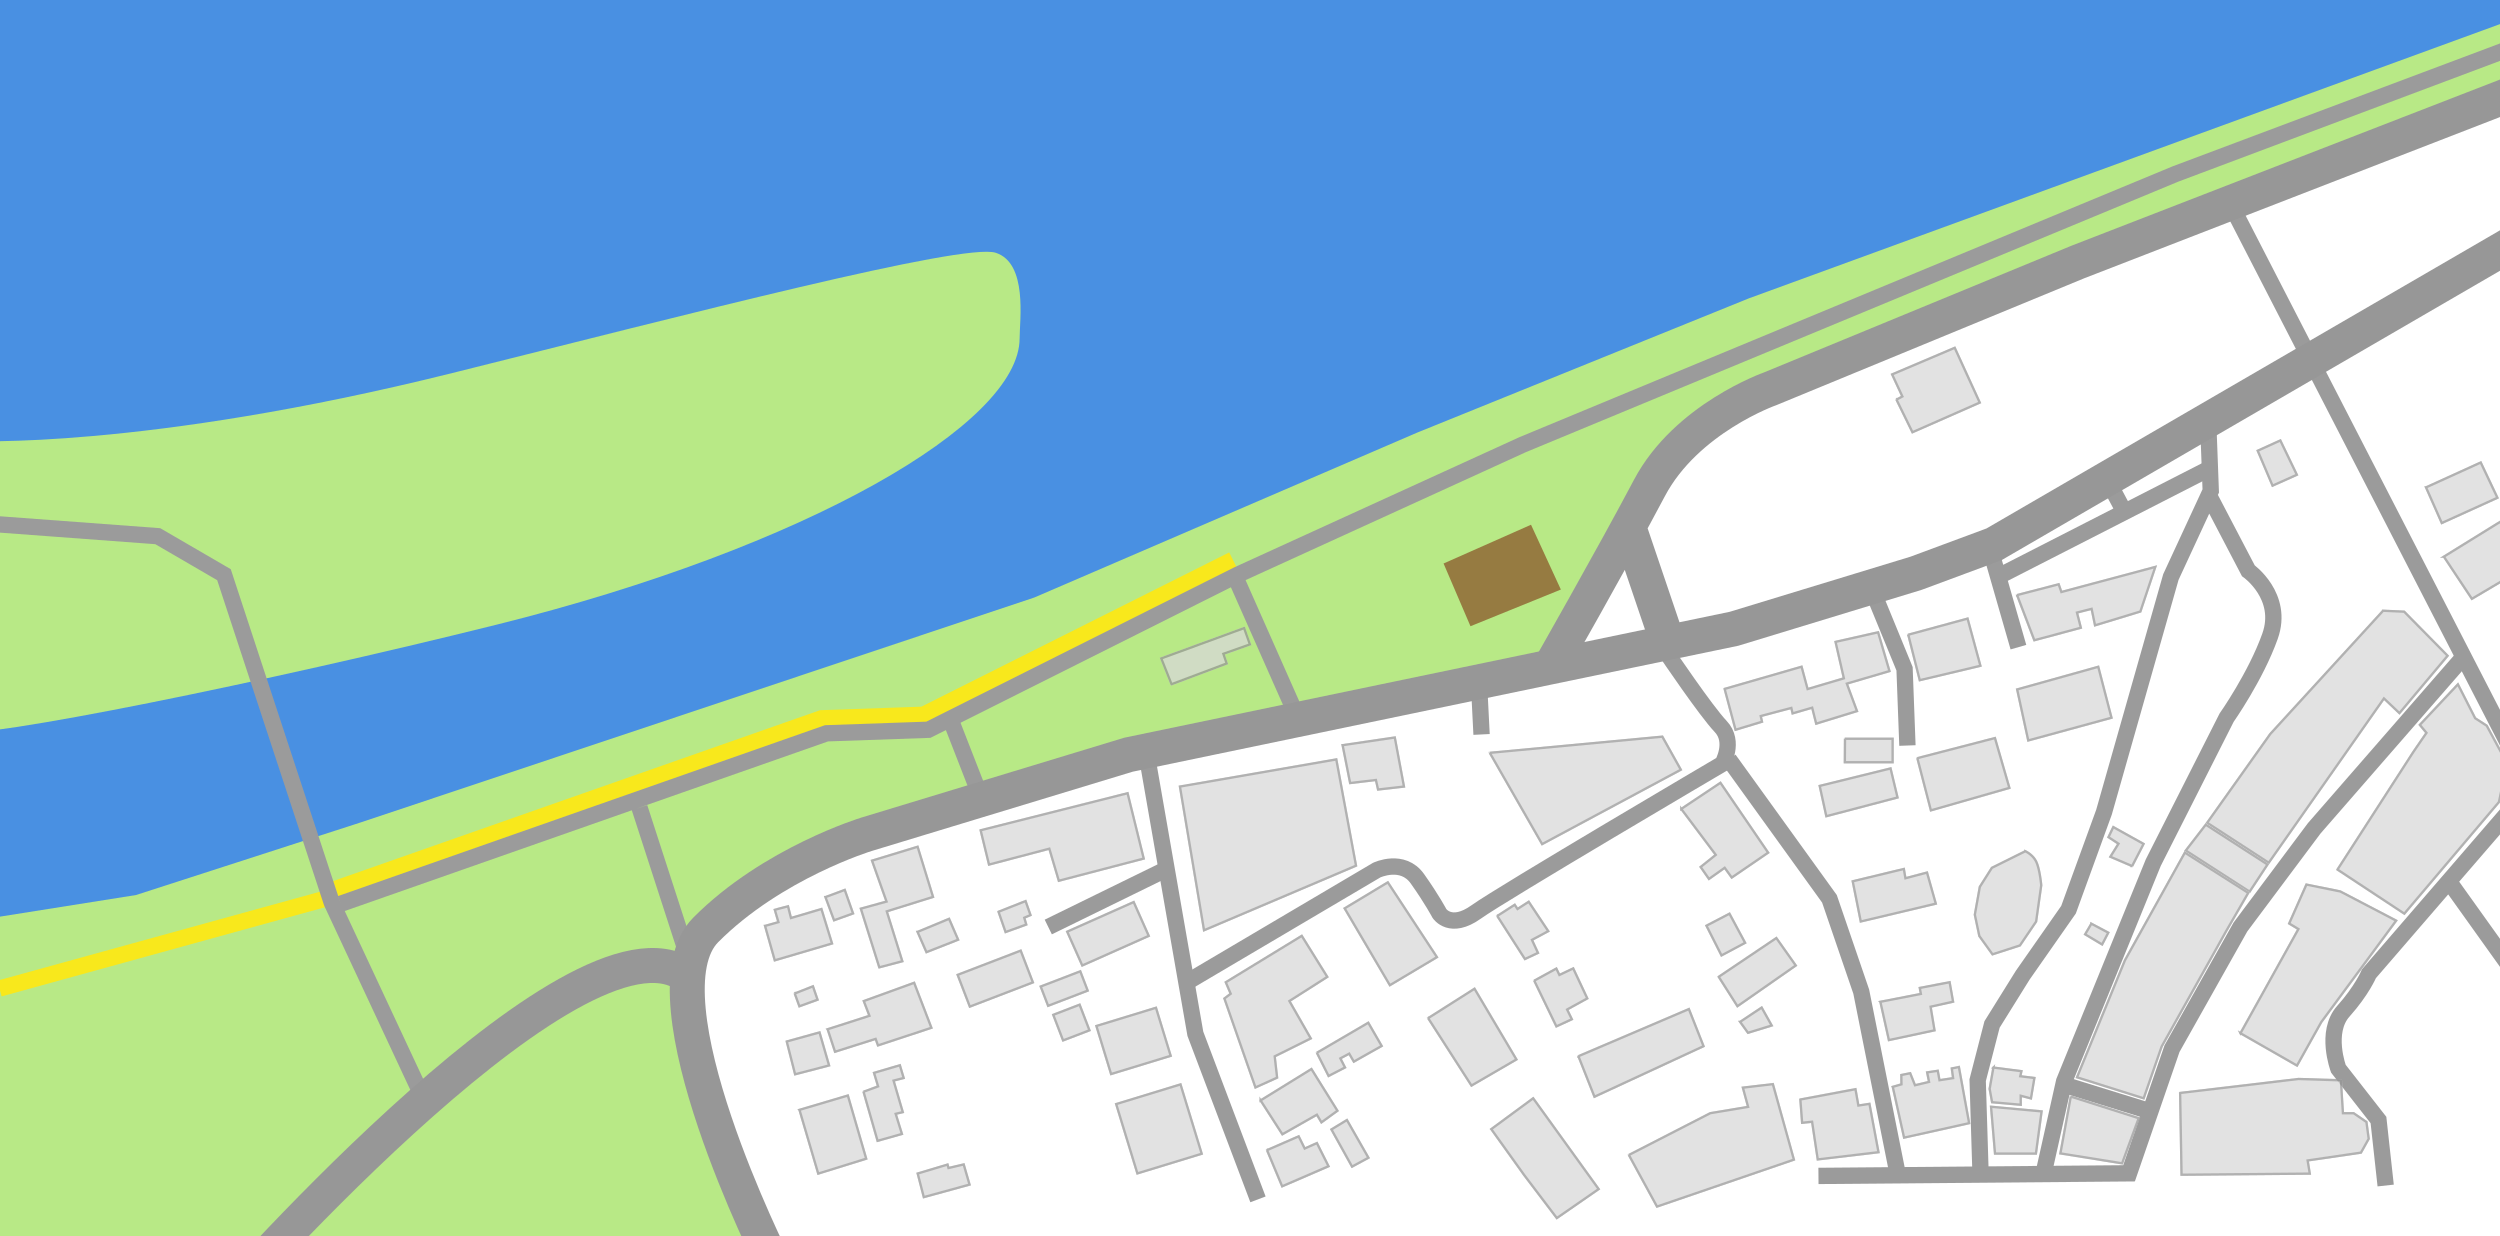 <svg xmlns="http://www.w3.org/2000/svg" xmlns:xlink="http://www.w3.org/1999/xlink" viewBox="0 0 1072 530">
  <defs>
    <path id="a" d="M92.903 207.659l3.822 15.677 25.888-6.817 4.066 13.741 37.339-9.748-7.153-28.979z"/>
    <path id="b" d="M.442 248.69l4.444 15.715 25.503-7.507-4.832-15.723-13.037 3.856-1.271-5.03-6.621 1.771 1.549 5.303z"/>
    <path id="c" d="M26.323 236.387l4.028 10.86 9.064-3.265-3.887-11.024z"/>
    <path id="d" d="M49.709 267.393l-8.199-26.105 10.994-3.034-6.218-17.534 20.509-6.245 6.902 22.449-19.836 6.192 6.679 21.411z"/>
    <path id="e" d="M65.793 251.333l4.205 9.589 14.501-5.702-4.276-9.871z"/>
    <path id="f" d="M100.547 242.677l3.341 9.622 9.778-3.549-.871-2.945 2.698-1.148-2.438-6.916z"/>
    <path id="g" d="M13.161 277.733l2.314 6.397 8.713-3.167-2.298-6.683z"/>
    <path id="h" d="M9.758 298.244l3.826 15.014 15.535-4.049-4.368-15.117z"/>
    <path id="i" d="M27.268 293.021l3.469 10.58 17.43-5.511 1.007 2.803 23.852-7.872-7.757-20.223-22.525 8.162 2.423 6.312z"/>
    <path id="j" d="M15.203 327.573l21.691-6.427 8.14 28.032-21.516 6.677z"/>
    <path id="k" d="M42.68 319.833l6.283 21.961 11.404-3.216-2.677-8.608 3.042-.727-3.962-13.528 4.343-1.118-1.921-6.428-12.026 3.533 1.756 5.838z"/>
    <path id="l" d="M84.796 263.847h29.947v15.574H84.796z"/>
    <path id="m" d="M119.747 270.972h19.158v9.85h-19.158z"/>
    <path id="n" d="M125.85 284.096h13.092v12.753H125.85z"/>
    <path id="o" d="M132.005 243.973h32.187v16.862h-32.187z"/>
    <path id="p" d="M145.208 287.07h27.7v22.537h-27.7z"/>
    <path id="q" d="M155.038 320.037h29.831v32.079h-29.831z"/>
    <path id="r" d="M65.908 354.87l13.742-4.119.411 1.509 6.511-1.532 2.776 9.569-20.573 5.64z"/>
    <path id="s" d="M485.562 23.144l7.263 14.842 29.742-13.105L511.429.503l-27.748 11.788 4.416 9.501z"/>
    <path id="t" d="M175.068 146.028l-4.767-11.991 36.473-13.355 2.824 7.949-11.393 4.025 1.413 4.146z"/>
    <path id="u" d="M178.39 188.874l10.517 62.722 66.11-28.092-8.619-46.434z"/>
    <path id="v" d="M248.124 171.119l23.357-3.435 4.123 22.031-12.076 1.376-.921-4.084-11.069 1.308z"/>
    <path id="w" d="M311.014 174.396l23.063 40.221 60.335-32.362-8.332-14.895z"/>
    <path id="x" d="M200.119 277.958l-2.129-4.967 33.356-20.371 11.467 18.422-16.267 10.368 9.191 16.071-15.619 7.77 1.035 9.146-10.104 4.577-13.608-38.997z"/>
    <path id="y" d="M215.652 344.929l14.447-6.307 2.588 5.228 5.226-2.342 5.426 10.821-20.815 9.015z"/>
    <path id="z" d="M212.851 323.707l22.649-13.983 11.653 18.696-7.671 5.574-1.976-3.34-14.781 8.387z"/>
    <path id="A" d="M237.027 303.236l5.446 10.807 7.931-4.099-1.999-3.899 2.948-1.582 1.984 3.438 12.798-7.213-6.241-10.808z"/>
    <path id="B" d="M248.912 241.336l19.331-11.647 21.607 32.893-21.046 12.547z"/>
    <path id="C" d="M284.704 288.435l20.724-13.152 18.483 31.183-20.106 11.688z"/>
    <path id="D" d="M243.257 336.128l9.309 16.781 7.895-4.275-9.722-17.047z"/>
    <path id="E" d="M311.778 336.06l18.749-13.804 28.668 39.741-18.738 12.981-14.254-18.784z"/>
    <path id="F" d="M314.346 244.618l8.305-5.327 1.193 1.81 4.804-3.098 8.947 13.45-7.054 3.791 2.593 5.593-6.428 3.027z"/>
    <path id="G" d="M330.238 272.306l9.902 20.463 7.531-3.485-2.055-4.199 8.649-4.762-6.442-13.727-5.926 2.819-1.331-2.771z"/>
    <path id="H" d="M393.22 198.753l17.627-11.771 21.019 30.764-16.409 11.224-3.029-4.183-6.741 4.79-4.117-5.918 6.474-5.182z"/>
    <path id="I" d="M404.064 248.719l6.903 13.638 11.006-5.872-7.172-13.351z"/>
    <path id="J" d="M409.316 270.716l8.557 13.445 25.838-18.037-8.898-12.572z"/>
    <path id="K" d="M349.192 304.636l7.248 18.31 47.664-22.097-6.64-16.815z"/>
    <path id="L" d="M370.781 347.05l35.427-18.191 15.761-2.625-2.252-8.272 13.854-1.627 9.254 33.242-59.533 20.406z"/>
    <path id="M" d="M418.464 290.05l3.877 5.383 11.096-3.405-4.873-8.69z"/>
    <path id="N" d="M444.466 323.064l.831 10.93 4.307-.456 2.425 16.165 27.054-3.206-4.069-21.728-4.742.733-1.252-7.039z"/>
    <path id="O" d="M411.925 147.063l4.926 18.475 12.279-3.718-.544-2.424 12.169-3.227.535 2.36 8.416-2.456 1.721 6.852 18.492-5.682-4.356-11.78 18.248-5.367-5.147-17.554-19.176 4.317 3.584 15.668-14.631 4.33-2.578-9.577z"/>
    <path id="P" d="M490.67 123.816l5.164 20.443 26.97-6.407-5.765-21.2z"/>
    <path id="Q" d="M463.643 168.276l-.078 11.062h21.477v-11.062z"/>
    <path id="R" d="M452.699 188.631l3.056 13.969 31.493-8.279-3.218-13.415z"/>
    <path id="S" d="M494.561 176.745l6.056 23.357 34.615-9.912-6.464-22.309z"/>
    <path id="T" d="M537.376 147.275l4.96 22.848 36.67-10.009-5.923-22.803z"/>
    <path id="U" d="M537.266 106.83l18.806-4.888 1.16 3.322 40.723-10.891-6.773 20.242-20.209 6.159-1.469-7.094-5.305 1.343 1.667 6.508-20.845 5.594z"/>
    <path id="V" d="M466.865 229.534l3.646 18.194 33.171-7.876-4.041-14.304-9.196 2.434-.68-3.972z"/>
    <path id="W" d="M478.713 281.184l17.384-3.381-.47-2.569 13.765-2.641 1.654 9.312-9.65 2.151 1.688 10.132-20.503 4.388z"/>
    <path id="X" d="M541.452 216.46l-14.689 7.293-5.284 8.342-2.172 12.143 1.971 9.336 5.919 8.221 12.256-3.972 7.104-10.477 2.22-15.729s-.601-7.006-2.22-10.355c-1.618-3.35-5.105-4.803-5.105-4.803z"/>
    <path id="Y" d="M569.594 247.428l-3.164 5.386 8.154 4.862 3.101-5.962z"/>
    <path id="Z" d="M587.475 224.008l5.343-10.342-13.852-7.699-2.484 5.192 4.255 2.769-3.525 5.68z"/>
    <path id="aa" d="M694.66 113.378l-48.561 53.058-27.366 38.492 27.226 17.683 49.35-70.373 6.608 6.26 21.279-25.331-19.083-19.362z"/>
    <path id="ab" d="M618.72 204.963l-9.164 11.872 28.219 18.191 8.208-12.468z"/>
    <path id="ac" d="M609.698 216.899l-25.983 46.698-20.753 50.665 29.548 9.308 7.831-22.58 27.724-49.605 9.63-16.675z"/>
    <path id="ad" d="M560.578 321.577l30.131 9.592-7.437 20.216-27.349-4.398z"/>
    <path id="ae" d="M484.037 317.695l3.812-1.101-.062-4.038 4.611-.923 2.058 5.144 5.147-1.225-.828-4.123 5.533-.84.745 4.044 4.887-.748-.566-4.134 3.991-.805 4.567 25.044-28.839 6.405z"/>
    <path id="af" d="M527.367 309.219l13.026 1.687-.498 2.165 6.028.737-1.662 9.815-4.286-1.13.01 3.769-13.191-1.169-1.139-6.174z"/>
    <path id="ag" d="M526.22 326.023l1.786 21.114h18.427l2.558-19.018z"/>
    <path id="ah" d="M640.461 45.019l6.754 15.88 11.338-5.074-7.519-15.602z"/>
    <path id="ai" d="M712.63 60.739l7.157 16.19 24.77-11.25-7.584-16.012z"/>
    <path id="aj" d="M720.241 90.542l12.549 18.895 38.427-22.764-16.23-17.333-11.439 6.784z"/>
    <path id="ak" d="M607.337 320.226l.624 35.997 56.047-.486-.929-5.719 22.61-3.317 3.52-6.299-1.018-7.573-5.792-3.975h-4.286l-.877-14.088-18.665-.594z"/>
    <path id="al" d="M633.048 295.239l24.848-44.678-3.927-2.359 7.727-17.452 14.975 3.031 24.537 12.816-32.46 43.978-10.614 19.018z"/>
    <path id="am" d="M674.635 225.012l32.856-50.932 5.364-7.803-2.886-3.475 17.099-18.209 7.654 15.028 4.956 3.218 8.859 16.392L745 196.135l-40.936 48.288z"/>
  </defs>
  <g fill="none" fill-rule="evenodd">
    <path fill="#FFF" d="M-111-85h1304v629H-111z"/>
    <path fill="#B8E986" d="M326.267 544.98l-33.065-97.76s-1.7-37.312 20.784-59.991c22.483-22.68 164.805-64.491 164.805-64.491l185.78-40.397 23.968-50.785s18.886-45.381 48.062-55.095c29.176-9.714 119.215-53.12 119.215-53.12l94.915-36.19 260.513-105.294L-49.493 11.448l.737 555.101 375.023-21.568z"/>
    <path fill="#4990E2" d="M-.719 393.167l59.037-9.382 95.979-31.015 289.251-96.575 164.096-70.68 142.303-57.599L1100.291 0-17.6-21.243z"/>
    <path fill="#B8E986" d="M213.11 267.815c132.687-33.083 224.103-86.122 224.103-122.764 0-7.75 3.54-32.207-10.242-36.661-13.782-4.454-133.098 26.653-232.942 51.547-132.687 33.082-207.54 29.144-207.54 29.144s-21.739 122.243-7.612 125.16c14.126 2.916 135.373-21.777 234.233-46.426z"/>
    <g stroke-width="7">
      <path stroke="#F8E81C" d="M143.88 381.146l208.408-73.132 43.677-1.525 132.68-66.488"/>
      <path stroke="#9B9B9B" d="M146 387.573l208.408-73.132 43.677-1.525 132.68-66.488 122.117-55.748L932.937 74.565l160.552-60.272M274.223 346.322l19.158 59.11"/>
      <path stroke="#F8E81C" d="M138.48 385.635L-.245 423.885"/>
      <path stroke="#9B9B9B" d="M180.672 469.22l-38.447-82.281L96.037 246.42l-28.383-16.498-90.944-6.766M408.501 310.903l10.533 27.012M530.705 249.723l23.97 54.102M958.5 91.5l117.294 227.918M946.961 183.579l1.007 26.937-17.09 36.901-28.683 100.84-15.209 41.817-19.653 28.105-13.145 21.108-6.168 23.894 1.313 42.406M947.844 213.675l16.237 31.055s15.431 10.887 9.302 28.091c-6.13 17.204-18.613 34.917-18.613 34.917l-31.446 62.152-38.233 93.828-9.215 41.225"/>
      <path stroke="#9B9B9B" d="M779.756 504.237l133.176-1.12 18.422-53.45 29.348-52.18 31.628-42.299 64.618-74.187M886.723 465.637l36.353 11.247M854.31 238.598L865.5 277.5M858.516 246.363l90.241-46.134M904.08 206.618l8.495 15.948M804.083 256.095l12.589 30.676 1.233 32.909M634.355 296.321l.942 18.61M498.5 373.5l-49 24M1022.974 508.35l-3.085-28.083-17.186-22s-5.879-15.718 2.128-24.658c8.007-8.94 10.983-16.1 10.983-16.1l58.926-68.25M1050.5 378.5l25.183 35.235"/>
      <path stroke="#9B9B9B" d="M741.352 325.629l43.117 59.777 13.629 39.798 15.786 78.993"/>
    </g>
    <path stroke="#979797" stroke-width="15" d="M1156.663 9.316L890.984 112.342l-131.943 54.375s-35.97 12.646-51.771 42.546c-15.802 29.9-43.35 78.204-43.35 78.204M698.559 226.48L714.5 273.5"/>
    <path stroke="#9B9B9B" stroke-width="7" d="M491.879 324.691l20.689 118.586 26.852 71.008"/>
    <path stroke="#9B9B9B" stroke-width="7" d="M510.223 420.39l80.119-47.293s11.09-5.248 17.433 3.707c6.342 8.954 9.45 14.886 9.45 14.886s4.707 7.283 15.79-.665c11.083-7.949 105.567-63.5 105.567-63.5s5.523-9.43-.783-16.047c-6.306-6.617-23.173-31.612-23.173-31.612"/>
    <path stroke="#979797" stroke-width="15" d="M331.71 541.824s-57.615-114.375-29.091-143.08c28.524-28.705 68.976-41.01 68.976-41.01l112.268-34.111 179.576-37.36 80.122-16.649 78.018-23.788 33.43-12.408 237.07-137.652M90.148 564.636s151.69-174.5 201.73-147.873"/>
    <g opacity=".75">
      <g transform="translate(327 148)">
        <use fill="#D8D8D8" xlink:href="#a"/>
        <path stroke="#979797" d="M93.506 208.023L156.5 192.14l6.915 28.012-36.394 9.5-3.928-13.275-.138-.466-.47.124-25.394 6.686-3.585-14.7z"/>
      </g>
      <g transform="translate(327 148)">
        <use fill="#D8D8D8" xlink:href="#b"/>
        <path stroke="#979797" d="M1.06 249.036l5.253-1.48.486-.136-.142-.485-1.405-4.812 5.637-1.508 1.147 4.538.127.505.5-.148 12.561-3.715 4.538 14.766-24.533 7.222-4.17-14.747z"/>
      </g>
      <g transform="translate(327 148)">
        <use fill="#D8D8D8" xlink:href="#c"/>
        <path stroke="#979797" d="M26.965 236.681l8.26-3.077 3.553 10.076-8.13 2.93-3.683-9.929z"/>
      </g>
      <g transform="translate(327 148)">
        <use fill="#D8D8D8" xlink:href="#d"/>
        <path stroke="#979797" d="M50.043 266.787l-7.901-25.154 10.495-2.897.517-.143-.18-.506-6.042-17.041 19.532-5.947 6.608 21.496-19.36 6.044-.477.149.149.477 6.523 20.912-9.864 2.61z"/>
      </g>
      <g transform="translate(327 148)">
        <use fill="#D8D8D8" xlink:href="#e"/>
        <path stroke="#979797" d="M66.456 251.6L79.96 246l3.875 8.944-13.572 5.337-3.807-8.681z"/>
      </g>
      <g transform="translate(327 148)">
        <use fill="#D8D8D8" xlink:href="#f"/>
        <path stroke="#979797" d="M101.177 242.966l11.58-4.57 2.108 5.985-2.266.964-.41.174.127.427.737 2.495-8.86 3.215-3.016-8.69z"/>
      </g>
      <g transform="translate(327 148)">
        <use fill="#D8D8D8" xlink:href="#g"/>
        <path stroke="#979797" d="M13.796 278.02l7.791-3.082 1.969 5.723-7.781 2.828-1.979-5.47z"/>
      </g>
      <g transform="translate(327 148)">
        <use fill="#D8D8D8" xlink:href="#h"/>
        <path stroke="#979797" d="M10.364 298.595l14.044-3.89 4.088 14.15-14.552 3.792-3.58-14.052z"/>
      </g>
      <g transform="translate(327 148)">
        <use fill="#D8D8D8" xlink:href="#i"/>
        <path stroke="#979797" d="M27.9 293.343l17.42-5.595.503-.162-.19-.494-2.24-5.836 21.585-7.82 7.393 19.274-22.891 7.556-.842-2.345-.163-.453-.459.145-16.958 5.362-3.159-9.632z"/>
      </g>
      <g transform="translate(327 148)">
        <use fill="#D8D8D8" xlink:href="#j"/>
        <path stroke="#979797" d="M15.823 327.91l20.731-6.142 7.862 27.078-20.561 6.381-8.032-27.316z"/>
      </g>
      <g transform="translate(327 148)">
        <use fill="#D8D8D8" xlink:href="#k"/>
        <path stroke="#979797" d="M43.288 320.142l5.806-2.132.442-.163-.135-.45-1.612-5.357 11.067-3.251 1.63 5.453-3.84.989-.501.128.145.496 3.815 13.024-2.531.605-.52.124.159.51 2.524 8.118-10.43 2.941-6.019-21.035z"/>
      </g>
      <g transform="rotate(-21 662.538 -536.533)">
        <use fill="#D8D8D8" xlink:href="#l"/>
        <path stroke="#979797" d="M85.296 264.347h28.947v14.574H85.296z"/>
      </g>
      <g transform="rotate(-21 692.094 -532.27)">
        <use fill="#D8D8D8" xlink:href="#m"/>
        <path stroke="#979797" d="M120.247 271.472h18.158v8.85h-18.158z"/>
      </g>
      <g transform="rotate(-21 695.165 -517.694)">
        <use fill="#D8D8D8" xlink:href="#n"/>
        <path stroke="#979797" d="M126.35 284.596h12.092v11.753H126.35z"/>
      </g>
      <g transform="rotate(-24 659.742 -442.803)">
        <use fill="#D8D8D8" xlink:href="#o"/>
        <path stroke="#979797" d="M132.505 244.473h31.187v15.862h-31.187z"/>
      </g>
      <g transform="rotate(-17 817.703 -721.665)">
        <use fill="#D8D8D8" xlink:href="#p"/>
        <path stroke="#979797" d="M145.708 287.57h26.7v21.537h-26.7z"/>
      </g>
      <g transform="rotate(-17 828.599 -683.928)">
        <use fill="#D8D8D8" xlink:href="#q"/>
        <path stroke="#979797" d="M155.538 320.537h28.831v31.079h-28.831z"/>
      </g>
      <g transform="translate(327 148)">
        <use fill="#D8D8D8" xlink:href="#r"/>
        <path stroke="#979797" d="M66.513 355.21l12.79-3.833.275 1.014.127.466.47-.11 6.05-1.424 2.501 8.626-19.594 5.372-2.62-10.11z"/>
      </g>
      <g transform="translate(327 148)">
        <use fill="#D8D8D8" xlink:href="#s"/>
        <path stroke="#979797" d="M486.223 23.358l2.11-1.125.417-.223-.2-.43-4.198-9.03 26.825-11.396 10.725 23.474-28.84 12.707-6.839-13.977z"/>
      </g>
      <path fill="#8B572A" d="M619 241.623l11.537 26.904 38.759-15.728L656.497 225z"/>
      <g transform="translate(327 148)">
        <use fill="#D8D8D8" xlink:href="#t"/>
        <path stroke="#979797" d="M175.352 145.387l-4.397-11.057 35.517-13.005 2.487 7.002-10.92 3.857-.467.165.16.468 1.256 3.688-23.636 8.882z"/>
      </g>
      <g transform="translate(327 148)">
        <use fill="#D8D8D8" xlink:href="#u"/>
        <path stroke="#979797" d="M178.965 189.282l67.032-11.635 8.455 45.554-65.157 27.686-10.33-61.605z"/>
      </g>
      <g transform="translate(327 148)">
        <use fill="#D8D8D8" xlink:href="#v"/>
        <path stroke="#979797" d="M248.717 171.537l22.36-3.289 3.937 21.031-11.097 1.264-.822-3.646-.099-.44-.447.054-10.61 1.254-3.222-16.228z"/>
      </g>
      <g transform="translate(327 148)">
        <use fill="#D8D8D8" xlink:href="#w"/>
        <path stroke="#979797" d="M311.834 174.82l73.969-6.932 7.924 14.167-59.458 31.892-22.435-39.126z"/>
      </g>
      <g transform="translate(327 148)">
        <use fill="#D8D8D8" xlink:href="#x"/>
        <path stroke="#979797" d="M198.62 273.192l32.563-19.887 10.944 17.582-15.85 10.1-.401.257.236.414 8.928 15.611-15.145 7.534-.313.156.04.348.994 8.785-9.275 4.201-13.308-38.136 2.387-1.8.313-.235-.155-.36-1.958-4.57z"/>
      </g>
      <g transform="translate(327 148)">
        <use fill="#D8D8D8" xlink:href="#y"/>
        <path stroke="#979797" d="M216.303 345.19l13.56-5.919 2.376 4.801.213.431.44-.196 4.789-2.147 4.974 9.92-19.865 8.604-6.487-15.494z"/>
      </g>
      <g transform="translate(327 148)">
        <use fill="#D8D8D8" xlink:href="#z"/>
        <path stroke="#979797" d="M213.548 323.865l21.79-13.454 11.145 17.878-6.85 4.977-1.696-2.867-.25-.422-.427.242-14.37 8.154-9.342-14.508z"/>
      </g>
      <g transform="translate(327 148)">
        <use fill="#D8D8D8" xlink:href="#A"/>
        <path stroke="#979797" d="M237.685 303.43l22.027-12.865 5.737 9.935-11.926 6.723-1.737-3.01-.242-.42-.428.23-2.947 1.582-.432.232.223.436 1.771 3.455-7.038 3.64-5.008-9.937z"/>
      </g>
      <g transform="translate(327 148)">
        <use fill="#D8D8D8" xlink:href="#B"/>
        <path stroke="#979797" d="M249.594 241.509l18.496-11.143 21.056 32.054-20.166 12.022-19.386-32.933z"/>
      </g>
      <g transform="translate(327 148)">
        <use fill="#D8D8D8" xlink:href="#C"/>
        <path stroke="#979797" d="M285.396 288.588l19.865-12.607 17.962 30.306-19.256 11.194-18.57-28.893z"/>
      </g>
      <g transform="translate(327 148)">
        <use fill="#D8D8D8" xlink:href="#D"/>
        <path stroke="#979797" d="M243.927 336.306l6.632-4.025 9.214 16.157-7.01 3.796-8.836-15.928z"/>
      </g>
      <g transform="translate(327 148)">
        <use fill="#D8D8D8" xlink:href="#E"/>
        <path stroke="#979797" d="M312.472 336.17l17.945-13.212 28.074 38.918-17.925 12.418-13.965-18.402-14.129-19.722z"/>
      </g>
      <g transform="translate(327 148)">
        <use fill="#D8D8D8" xlink:href="#F"/>
        <path stroke="#979797" d="M315.037 244.769l7.468-4.79.921 1.397.273.414.416-.269 4.39-2.83 8.37 12.581-6.57 3.532-.416.223.199.428 2.384 5.142-5.582 2.628-11.853-18.456z"/>
      </g>
      <g transform="translate(327 148)">
        <use fill="#D8D8D8" xlink:href="#G"/>
        <path stroke="#979797" d="M330.895 272.516l9.45-5.18 1.1 2.295.217.449.45-.214 5.472-2.602 6.029 12.847-8.238 4.536-.417.23.209.428 1.83 3.74-6.621 3.064-9.481-19.593z"/>
      </g>
      <g transform="translate(327 148)">
        <use fill="#D8D8D8" xlink:href="#H"/>
        <path stroke="#979797" d="M393.938 198.875l16.776-11.202 20.457 29.943-15.595 10.667-2.743-3.79-.291-.4-.404.286-6.329 4.498-3.561-5.12 6.108-4.89.379-.303-.291-.387-14.506-19.302z"/>
      </g>
      <g transform="translate(327 148)">
        <use fill="#D8D8D8" xlink:href="#I"/>
        <path stroke="#979797" d="M404.734 248.934l9.86-5.128 6.702 12.474-10.114 5.396-6.448-12.742z"/>
      </g>
      <g transform="translate(327 148)">
        <use fill="#D8D8D8" xlink:href="#J"/>
        <path stroke="#979797" d="M410 270.858l24.687-16.618 8.325 11.762-24.997 17.45L410 270.859z"/>
      </g>
      <g transform="translate(327 148)">
        <use fill="#D8D8D8" xlink:href="#K"/>
        <path stroke="#979797" d="M349.836 304.905l47.352-20.21 6.278 15.898-46.756 21.677-6.874-17.365z"/>
      </g>
      <g transform="translate(327 148)">
        <use fill="#D8D8D8" xlink:href="#L"/>
        <path stroke="#979797" d="M371.465 347.26l34.902-17.92 15.685-2.613.545-.09-.145-.535-2.1-7.711 12.852-1.509 9.013 32.375-58.688 20.116-12.064-22.113z"/>
      </g>
      <g transform="translate(327 148)">
        <use fill="#D8D8D8" xlink:href="#M"/>
        <path stroke="#979797" d="M419.173 290.179l9.218-6.126 4.307 7.68-10.16 3.117-3.365-4.671z"/>
      </g>
      <g transform="translate(327 148)">
        <use fill="#D8D8D8" xlink:href="#N"/>
        <path stroke="#979797" d="M444.999 323.473l23.617-4.426 1.164 6.543.086.481.483-.074 4.263-.66 3.88 20.727-26.04 3.085-2.353-15.685-.071-.474-.477.05-3.794.403-.758-9.97z"/>
      </g>
      <g transform="translate(327 148)">
        <use fill="#D8D8D8" xlink:href="#O"/>
        <path stroke="#979797" d="M412.535 147.408l32.978-9.507 2.445 9.086.133.495.492-.145 14.631-4.33.45-.134-.104-.458-3.473-15.179 18.23-4.103 4.874 16.624-17.77 5.226-.513.151.186.502 4.173 11.285-17.483 5.371-1.593-6.34-.126-.504-.499.145-7.906 2.307-.417-1.842-.115-.505-.5.132-12.17 3.227-.466.124.106.47.443 1.97-11.34 3.433-4.666-17.501z"/>
      </g>
      <g transform="translate(327 148)">
        <use fill="#D8D8D8" xlink:href="#P"/>
        <path stroke="#979797" d="M491.275 124.17l25.413-6.904 5.498 20.219-25.988 6.174-4.923-19.49z"/>
      </g>
      <g transform="translate(327 148)">
        <use fill="#D8D8D8" xlink:href="#Q"/>
        <path stroke="#979797" d="M464.14 168.776h20.402v10.062H464.07l.07-10.062z"/>
      </g>
      <g transform="translate(327 148)">
        <use fill="#D8D8D8" xlink:href="#R"/>
        <path stroke="#979797" d="M453.291 189l30.37-7.489 2.986 12.45-30.515 8.023-2.84-12.984z"/>
      </g>
      <g transform="translate(327 148)">
        <use fill="#D8D8D8" xlink:href="#S"/>
        <path stroke="#979797" d="M495.17 177.103l33.253-8.616 6.19 21.36-33.64 9.633-5.802-22.377z"/>
      </g>
      <g transform="translate(327 148)">
        <use fill="#D8D8D8" xlink:href="#T"/>
        <path stroke="#979797" d="M537.965 147.63l34.762-9.701 5.671 21.832-35.685 9.74-4.748-21.871z"/>
      </g>
      <g transform="translate(327 148)">
        <use fill="#D8D8D8" xlink:href="#U"/>
        <path stroke="#979797" d="M537.933 107.174l17.82-4.632 1.007 2.887.153.438.449-.12 39.824-10.65-6.397 19.115-19.438 5.924-1.357-6.557-.106-.512-.507.128-5.305 1.344-.486.123.124.485 1.545 6.03-19.932 5.349-7.394-19.352z"/>
      </g>
      <g transform="translate(327 148)">
        <use fill="#D8D8D8" xlink:href="#V"/>
        <path stroke="#979797" d="M467.45 229.908l21.912-5.286.59 3.444.092.539.529-.14 8.72-2.308 3.766 13.329-32.16 7.636-3.449-17.214z"/>
      </g>
      <g transform="translate(327 148)">
        <use fill="#D8D8D8" xlink:href="#W"/>
        <path stroke="#979797" d="M479.312 281.576l16.88-3.283.485-.094-.088-.486-.381-2.081 12.78-2.452 1.482 8.341-9.182 2.047-.463.103.078.467 1.61 9.661-19.552 4.184-3.649-16.407z"/>
      </g>
      <g transform="translate(327 148)">
        <use fill="#D8D8D8" xlink:href="#X"/>
        <path stroke="#979797" d="M541.462 217.013a11.36 11.36 0 012.609 1.785c.854.783 1.55 1.675 2.036 2.681.486 1.007.915 2.443 1.284 4.192.275 1.308.5 2.713.68 4.119a58.62 58.62 0 01.202 1.814l-2.195 15.557-6.943 10.239-11.745 3.807-5.644-7.84-1.93-9.137 2.138-11.95 5.157-8.141 14.351-7.126z"/>
      </g>
      <g transform="translate(327 148)">
        <use fill="#D8D8D8" xlink:href="#Y"/>
        <path stroke="#979797" d="M569.783 248.094l7.23 3.83-2.628 5.051-7.272-4.336 2.67-4.545z"/>
      </g>
      <g transform="translate(327 148)">
        <use fill="#D8D8D8" xlink:href="#Z"/>
        <path stroke="#979797" d="M587.244 223.366l-9.3-3.988 3.218-5.187.258-.415-.41-.267-3.888-2.53 2.066-4.317 12.963 7.206-4.907 9.498z"/>
      </g>
      <g transform="translate(327 148)">
        <use fill="#D8D8D8" xlink:href="#aa"/>
        <path stroke="#979797" d="M694.871 113.888l9.024.407 18.626 18.898-20.645 24.577-6.223-5.895-.42-.399-.333.475-49.073 69.978-26.384-17.136 27.063-38.067 48.365-52.838z"/>
      </g>
      <g transform="translate(327 148)">
        <use fill="#D8D8D8" xlink:href="#ab"/>
        <path stroke="#979797" d="M618.835 205.633l26.453 17.072-7.659 11.632-27.344-17.627 8.55-11.077z"/>
      </g>
      <g transform="translate(327 148)">
        <use fill="#D8D8D8" xlink:href="#ac"/>
        <path stroke="#979797" d="M609.877 217.606l27.146 17.269-9.391 16.26-27.728 49.611-7.707 22.201-28.566-8.999 20.546-50.162 25.7-46.18z"/>
      </g>
      <g transform="translate(327 148)">
        <use fill="#D8D8D8" xlink:href="#ad"/>
        <path stroke="#979797" d="M560.968 322.226l29.09 9.26-7.114 19.34-26.437-4.251 4.46-24.35z"/>
      </g>
      <g transform="translate(327 148)">
        <use fill="#D8D8D8" xlink:href="#ae"/>
        <path stroke="#979797" d="M484.627 318.045l3.36-.97.367-.107-.006-.382-.055-3.622 3.795-.76 1.903 4.759.16.4.42-.1 5.148-1.225.47-.112-.096-.473-.725-3.608 4.536-.689.657 3.567.088.477.48-.073 4.887-.748.486-.074-.067-.488-.502-3.669 3.032-.611 4.389 24.07-27.881 6.192-4.846-21.754z"/>
      </g>
      <g transform="translate(327 148)">
        <use fill="#D8D8D8" xlink:href="#af"/>
        <path stroke="#979797" d="M527.776 309.776l12.006 1.555-.374 1.628-.124.54.55.068 5.508.674-1.483 8.76-3.756-.992-.63-.166.002.65.008 3.223-12.266-1.088-1.054-5.711 1.613-9.141z"/>
      </g>
      <g transform="translate(327 148)">
        <use fill="#D8D8D8" xlink:href="#ag"/>
        <path stroke="#979797" d="M526.768 326.575l21.658 1.995-2.43 18.067h-17.53l-1.698-20.062z"/>
      </g>
      <g transform="translate(327 148)">
        <use fill="#D8D8D8" xlink:href="#ah"/>
        <path stroke="#979797" d="M641.112 45.273l9.683-4.393 7.084 14.699-10.404 4.656-6.363-14.962z"/>
      </g>
      <g transform="translate(327 148)">
        <use fill="#D8D8D8" xlink:href="#ai"/>
        <path stroke="#979797" d="M713.287 60.989l23.445-10.663 7.156 15.108-23.848 10.831-6.753-15.276z"/>
      </g>
      <g transform="translate(327 148)">
        <use fill="#D8D8D8" xlink:href="#aj"/>
        <path stroke="#979797" d="M720.943 90.695l22.868-14.146 11.086-6.574 15.53 16.585-37.484 22.205-12-18.07z"/>
      </g>
      <g transform="translate(327 148)">
        <use fill="#D8D8D8" xlink:href="#ak"/>
        <path stroke="#979797" d="M607.845 320.67l50.785-6.002 18.135.583.85 13.634.028.47h4.601l5.481 3.761.966 7.187-3.318 5.94-22.367 3.28-.502.074.081.5.836 5.145-54.968.477-.608-35.05z"/>
      </g>
      <g transform="translate(327 148)">
        <use fill="#D8D8D8" xlink:href="#al"/>
        <path stroke="#979797" d="M633.725 295.05l24.608-44.246.235-.423-.415-.249-3.548-2.131 7.385-16.681 14.512 2.937 23.957 12.513-32.113 43.508-10.402 18.63-24.22-13.858z"/>
      </g>
      <g transform="translate(327 148)">
        <use fill="#D8D8D8" xlink:href="#am"/>
        <path stroke="#979797" d="M675.324 224.868l32.587-50.517 5.356-7.79.214-.312-.241-.291-2.604-3.136 16.31-17.368 7.33 14.394.061.12.112.073 4.85 3.148 8.71 16.118-3.472 16.602-40.568 47.853-28.645-18.894z"/>
      </g>
    </g>
  </g>
</svg>
